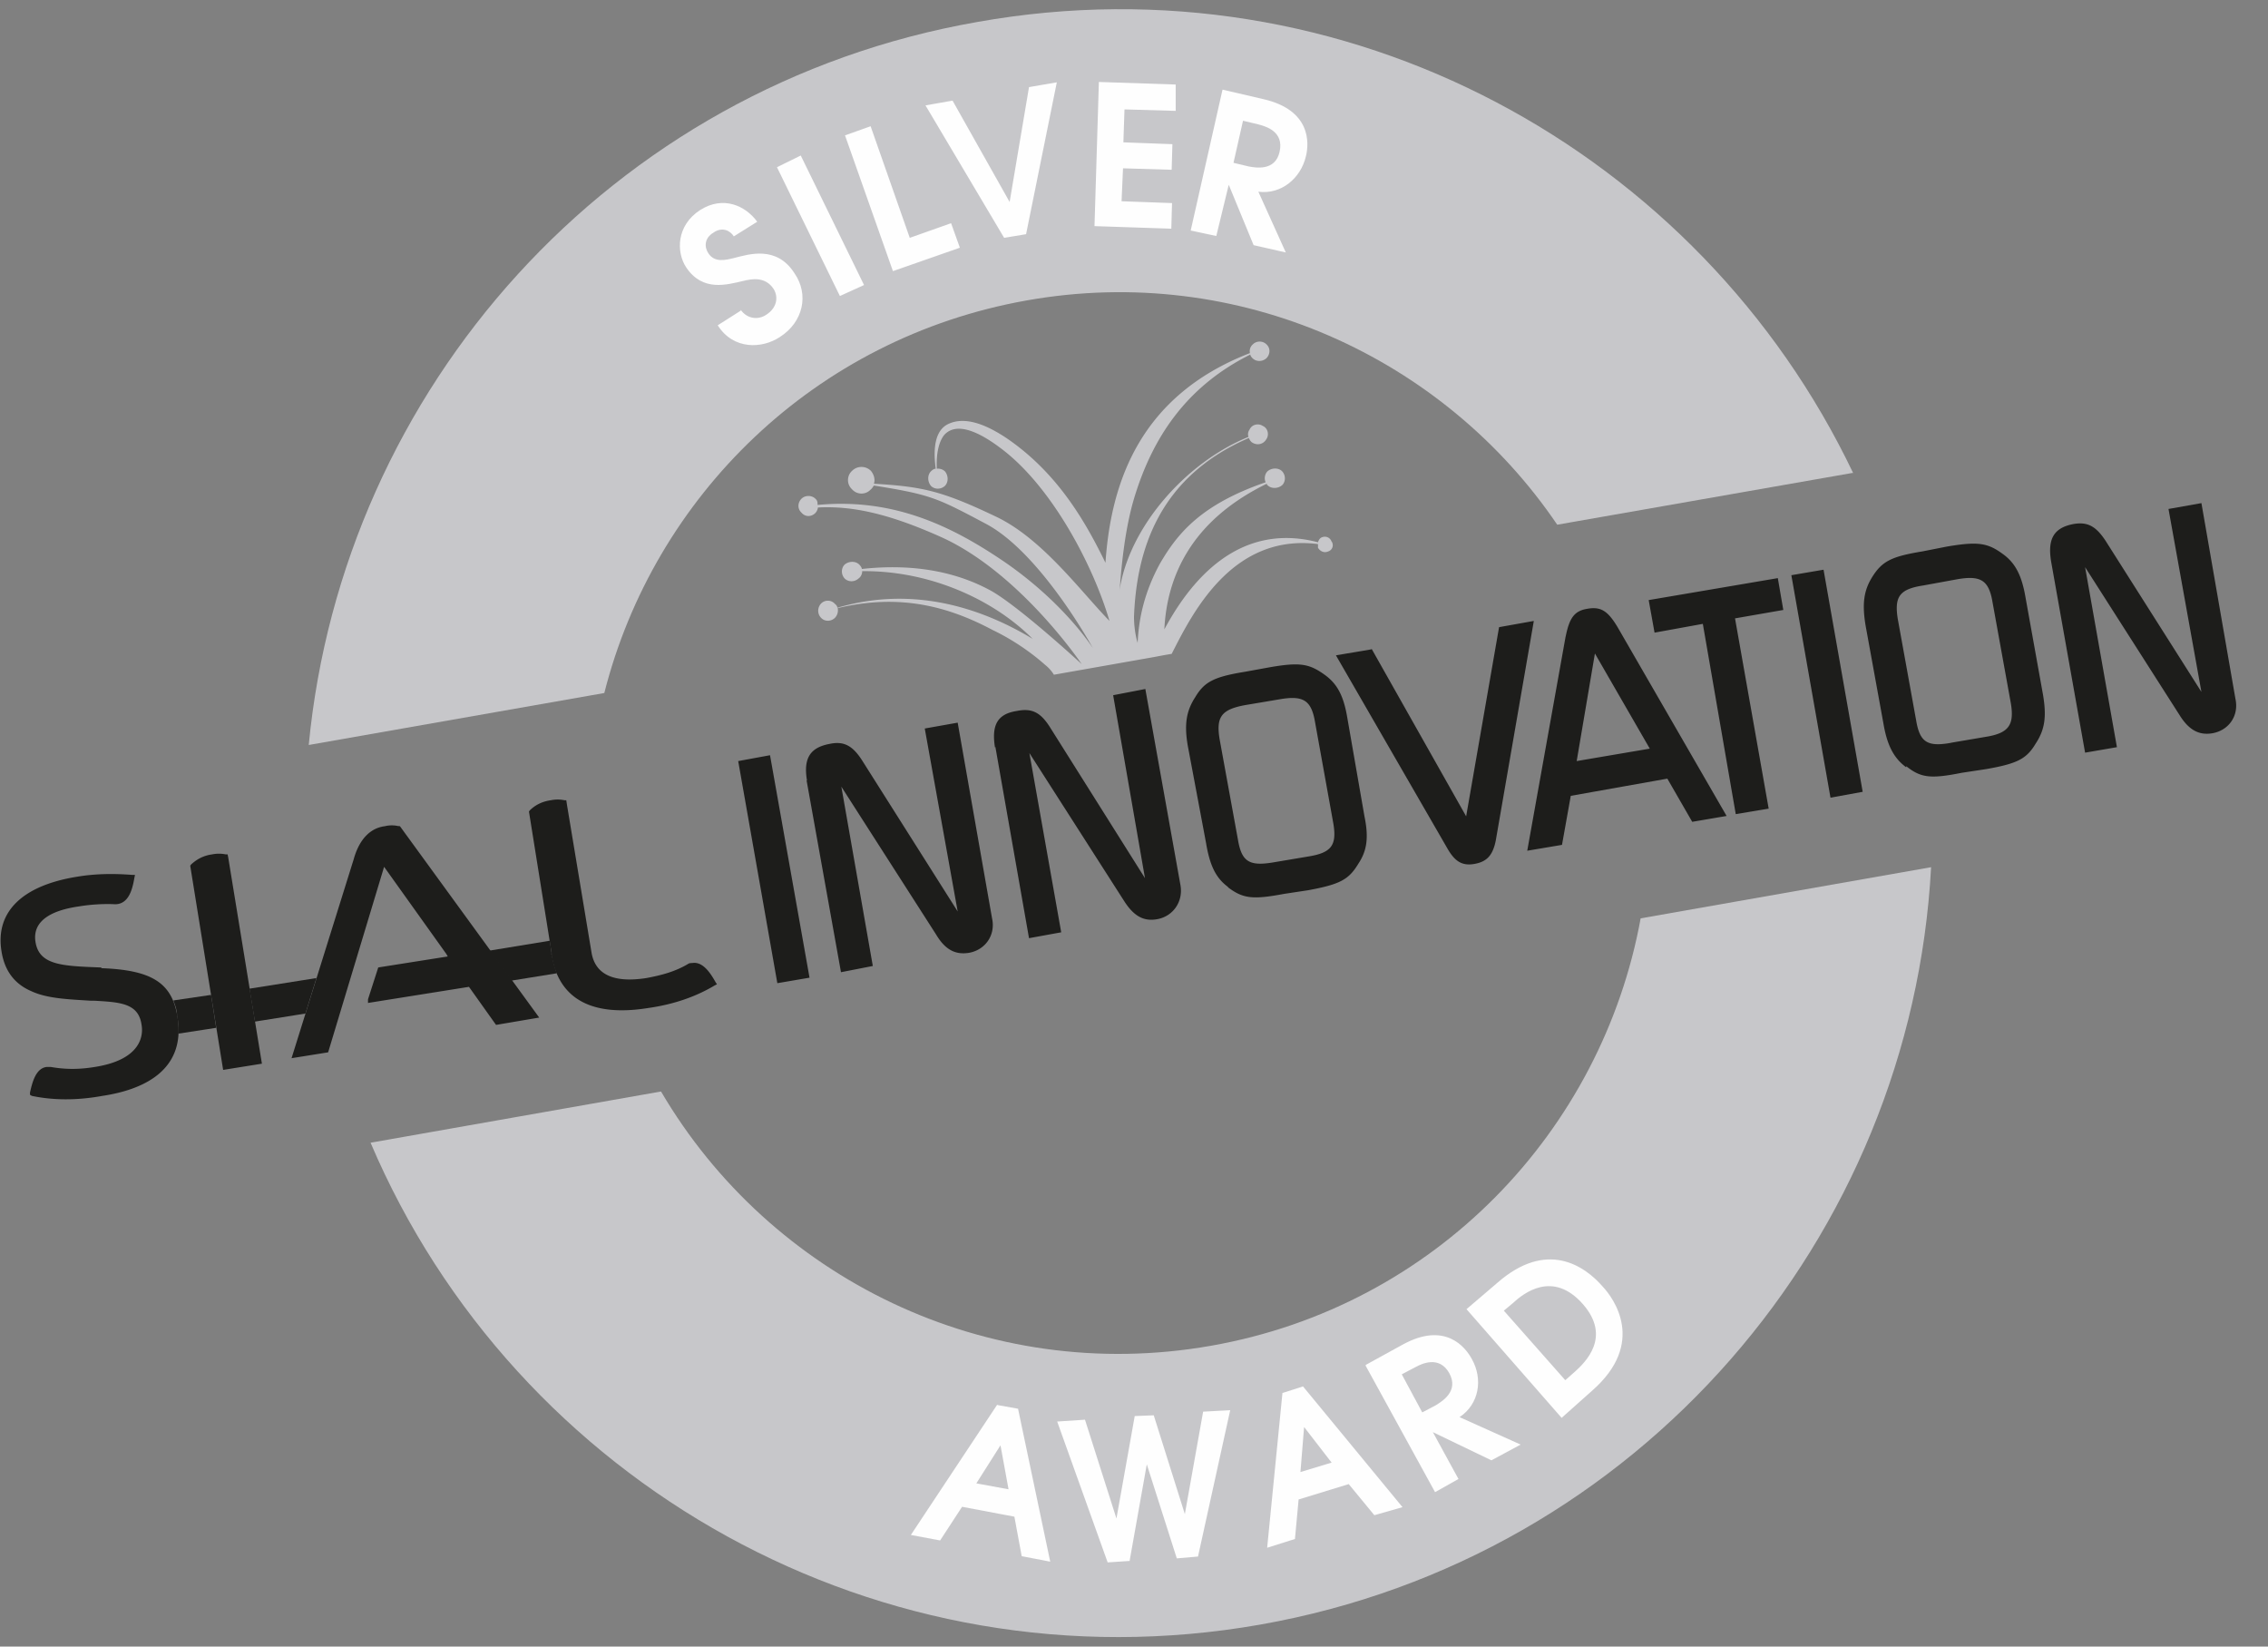 <svg xmlns="http://www.w3.org/2000/svg" width="62" height="45" viewbox="0 0 62 45"><rect width="100%" height="100%" fill="#808080" stroke="none"/><g fill="none"><path fill="#C7C7CA" d="M44.85 25.1c-1.06 5.8-5.6 10.6-11.75 11.68-6.14 1.08-12.05-1.87-15.03-6.95l-7.94 1.4c3.96 9.3 13.93 15 24.32 13.17 10.38-1.83 17.8-10.6 18.34-20.7l-7.95 1.4zM50.66 12.93C46.46 4.13 36.8-1.2 26.72.6 16.65 2.36 9.37 10.65 8.44 20.36l8.08-1.42c1.36-5.37 5.74-9.7 11.55-10.73 5.8-1.03 11.4 1.56 14.5 6.13l8.1-1.42z"/><path fill="#1D1D1B" d="M20.18 20.8l.87-.16 1.08 6.08-.88.15zM22.06 21.33c-.1-.6.08-.9.62-1 .38-.08.62.04.88.44l2.62 4.14-.9-5 .9-.16.94 5.35c.1.45-.18.86-.63.94-.37.06-.65-.08-.9-.5L23 21.5l.86 4.9-.87.17-.94-5.24zM27.2 20.43c-.1-.62.07-.92.6-1 .4-.08.64.03.9.44L31.3 24l-.87-5 .88-.17.96 5.36c.08.45-.2.85-.63.93-.37.07-.64-.08-.9-.48l-2.6-4.06.87 4.9-.88.16-.92-5.23zM34.8 23.57l.95-.16c.64-.1.8-.3.7-.9l-.5-2.77c-.1-.6-.32-.74-.96-.63l-.95.16c-.65.12-.8.32-.7.93l.5 2.74c.1.6.3.74.96.63m-1.23.67c-.34-.25-.5-.6-.6-1.2l-.5-2.66c-.1-.58-.04-.95.2-1.32.25-.42.5-.56 1.36-.7l.66-.12c.85-.15 1.1-.1 1.52.2.35.25.52.58.62 1.17l.47 2.7c.12.58.07.94-.17 1.3-.26.43-.5.56-1.37.72l-.66.1c-.85.16-1.12.13-1.53-.18M37.5 17.74l2.58 4.57.9-5.17.95-.17-1.04 6c-.08.4-.24.58-.58.64-.33.06-.53-.06-.73-.4l-3.06-5.3.95-.16zM43.1 20.8l2-.34-1.5-2.6-.5 2.95zm-.3-3.4c.1-.5.23-.7.58-.76.38-.07.57.05.84.5l2.98 5.16-.94.16-.68-1.18-2.64.47-.24 1.34-.95.16 1.05-5.86zM45.07 16.4l3.53-.6.15.87-1.32.23.92 5.2-.9.15-.9-5.2-1.32.24zM48.97 15.72l.88-.15 1.07 6.07-.88.16zM53.33 20.3l.94-.16c.64-.1.8-.32.7-.92l-.5-2.76c-.1-.6-.32-.74-.96-.63l-.93.17c-.65.1-.8.3-.7.92l.5 2.76c.1.6.3.74.96.62m-1.23.67c-.34-.25-.52-.6-.62-1.18L51 17.1c-.1-.6-.05-.96.18-1.33.27-.43.52-.56 1.37-.7l.66-.13c.87-.15 1.13-.1 1.54.2.35.25.52.6.62 1.18l.48 2.67c.1.6.05.95-.2 1.33-.25.42-.5.55-1.36.7l-.66.1c-.85.17-1.12.14-1.52-.18M56.07 15.34c-.1-.62.08-.92.62-1.02.37-.06.6.05.87.46l2.62 4.13-.9-5 .9-.16.93 5.35c.1.46-.18.86-.63.94-.36.06-.64-.08-.9-.5L57 15.5l.87 4.92-.87.15-.93-5.23zM19.56 26.84c-.15-.27-.36-.57-.64-.52-.04 0-.08 0-.12.03-.34.2-.7.3-1.13.38-.9.14-1.4-.1-1.5-.7L15.5 22l-.02-.13h-.05a.904.904 0 00-.37 0c-.22.03-.42.12-.58.28l-.02.03.62 3.87v.07c.26 1.5 1.57 1.6 2.63 1.43.72-.1 1.33-.32 1.83-.62l.06-.03-.04-.06zM2.77 26.44h-.03c-1.04-.04-1.67-.06-1.77-.7-.12-.76.86-.92 1.2-.97.3-.05.64-.07.92-.06.4.04.52-.35.58-.7l.02-.1h-.08c-.53-.04-1.02-.03-1.5.05-1.5.24-2.24.96-2.07 2.03.08.53.35.9.82 1.1.43.2 1 .22 1.63.26h.1c.7.04 1.2.07 1.28.66.05.28 0 .95-1.28 1.15-.42.07-.8.07-1.2 0h-.12c-.28.04-.38.38-.45.7v.06l.05.03c.57.12 1.22.13 1.93 0 1.07-.16 2.3-.67 2.05-2.17-.15-.92-.7-1.27-2.08-1.32M6.22 23.35h-.05a.913.913 0 00-.37 0c-.23.03-.42.13-.58.28l-.02.03.9 5.58 1.06-.17-.92-5.63-.02-.1zM10.9 22.58a.794.794 0 00-.38 0c-.4.05-.7.36-.85.9l-1.7 5.44 1-.16 1.53-5.07 1.7 2.38.04.07-1.9.3-.28.87v.1l2.76-.44.74 1.04 1.18-.2-3.8-5.22-.03-.02z"/><path fill="#1D1D1B" d="M4.74 27.35c.05.12.1.26.1.4.04.2.05.35.03.5l1.04-.16-.14-.9-1.02.15zM6.82 27.02l.15.9 1.38-.22.3-.97zM15.08 26.06l-.05-.35-1.65.27.6.82 1.24-.2c-.05-.14-.1-.3-.13-.47l-.02-.07z"/><path fill="#FEFEFE" d="M27.57 40.7l-.22-1.2-.66 1.04.87.16zm-.3-2.3l.56.1.88 4.18-.78-.15-.2-1.08-1.43-.27-.6.92-.8-.15 2.36-3.56zM28.9 38.85l.76-.05.86 2.7.5-2.8.52-.02.85 2.7.5-2.8.74-.04-.88 4-.58.05-.82-2.57-.47 2.64-.6.04zM36.4 39.97l-.75-.97-.1 1.23.86-.26zm-1.34-1.9l.56-.18 2.72 3.3-.77.22-.7-.85-1.37.42-.1 1.08-.76.24.42-4.25z"/><g fill="#FEFEFE"><path d="M38.88 38.6l.38-.2c.15-.1.63-.37.36-.87-.28-.5-.77-.25-.92-.17l-.38.2.56 1.04zm-1.54-1.3l1-.55c1.16-.64 1.72.06 1.9.4.3.54.2 1.22-.34 1.58l1.67.75-.8.43-1.6-.77.7 1.28-.64.36-1.9-3.46zM43.04 37.5c.3-.27 1.02-.96.23-1.86-.82-.93-1.62-.3-1.92-.02l-.24.2 1.68 1.9.26-.23zm-2.94-1.73l.82-.7c1.36-1.2 2.4-.48 2.9.1.28.3 1.2 1.53-.3 2.84l-.83.74-2.6-2.97z"/></g><path fill="#C7C7CA" d="M36.4 14.8a.193.193 0 00-.25-.12c-.07.02-.1.08-.12.14-1.8-.47-3.2.52-4.2 2.38.07-1.44.73-2.97 2.8-3.98 0 0 0 .03.02.04.1.1.28.1.4 0 .1-.1.1-.27 0-.38-.1-.1-.28-.1-.4 0-.07.07-.1.2-.05.3-1.74.6-2.4 1.37-2.9 2.24-.4.74-.57 1.45-.6 2.15 0 0-.1-.3-.1-.72.07-1.76.64-3.8 3.14-4.88.02.05.05.1.1.13.14.08.3.04.38-.1.08-.12.04-.3-.1-.36-.12-.08-.3-.04-.36.1a.21.21 0 00-.03.2c-1.68.68-3.27 2.44-3.53 4.22.03-.16.08-1.52.43-2.63.47-1.5 1.34-2.94 3.15-3.84 0 .03.03.07.06.1.1.1.27.1.38 0 .1-.1.12-.27 0-.38-.1-.1-.27-.1-.37 0-.07.06-.1.15-.08.24-3 1.16-3.8 3.52-3.95 5.73-.52-1.06-1.28-2.45-2.74-3.43-.4-.26-1.03-.6-1.54-.37-.3.13-.46.5-.36 1.23-.05 0-.1.04-.13.07-.1.1-.1.28 0 .4.1.1.27.1.38 0 .1-.1.1-.28 0-.4a.28.28 0 00-.22-.07c-.02-.4.05-.73.2-.92.42-.47 1.26.14 1.6.4 1.34 1.03 2.46 3.12 2.92 4.68-.78-.8-1.8-2.2-3.04-2.82-1.54-.74-2.07-.85-3.4-.93.04-.12 0-.25-.08-.35a.365.365 0 00-.52 0c-.14.13-.15.36 0 .5.13.15.36.16.5.02.05-.04.07-.08.1-.12 1.57.25 1.73.34 3.07 1.05 1.5.8 2.92 3.4 2.92 3.4s-.77-1.23-2.43-2.37c-1.4-.95-3-1.75-5.1-1.55 0-.06 0-.12-.06-.17-.1-.1-.28-.1-.38 0-.1.1-.12.27 0 .38.1.12.26.12.37.02.05-.05.07-.1.08-.16.94-.05 1.94.17 3.35.8 2.17.97 3.86 3.48 3.86 3.48s-1.68-1.55-2.47-2c-1.27-.7-2.63-.7-3.54-.6 0-.03-.03-.08-.07-.12-.1-.1-.28-.1-.4 0-.1.1-.1.27 0 .38.1.1.27.1.38 0 .07-.05.1-.13.1-.2 1.8-.02 3.55.74 4.66 1.85-1.44-.87-3.3-1.45-5.34-.85 0-.04-.03-.08-.06-.1a.26.26 0 00-.38-.02c-.1.1-.12.28 0 .4.1.1.26.1.37 0 .07-.07.1-.17.08-.27 1.68-.4 3-.06 4.24.6.5.24 1 .57 1.43.95.1.08.18.17.24.27l2.72-.48.32-.06.18-.03c.56-1.1 1.65-3.3 4-3v.1c.06.1.17.15.28.1.1-.03.16-.15.1-.26"/><g fill="#FEFEFE"><path d="M20.25 8.47c.18.25.48.28.7.13.28-.18.34-.47.2-.7-.23-.35-.6-.28-.84-.22-.44.1-1.1.3-1.55-.37-.28-.42-.27-1.15.38-1.57.63-.4 1.24-.12 1.56.32l-.64.4c-.1-.16-.32-.27-.56-.1-.25.15-.25.4-.13.57.17.25.46.18.7.12.4-.1 1.16-.35 1.65.42.4.58.24 1.33-.4 1.74-.48.32-1.27.36-1.7-.32l.63-.4zM21.24 4.57l.65-.32 1.73 3.54-.66.3zM23.1 3.7l.7-.25 1.07 3.05L26 6.1l.24.67-1.83.64zM25.3 2.88l.74-.13 1.56 2.77.53-3.14.76-.13-.84 4.15-.6.1zM30.04 2.24l2.1.07v.72l-1.4-.04-.03.9 1.34.05-.02.7-1.33-.04-.04.9 1.38.05-.02.7-2.1-.07zM33.72 4.45l.42.1c.17.03.72.14.84-.4.13-.57-.4-.7-.58-.75l-.42-.1-.26 1.15zm-.3-2l1.12.26c1.3.3 1.25 1.2 1.16 1.56-.14.6-.67 1.05-1.3.97l.75 1.66-.88-.2-.68-1.65-.34 1.4-.7-.15.87-3.85z"/></g></g></svg>